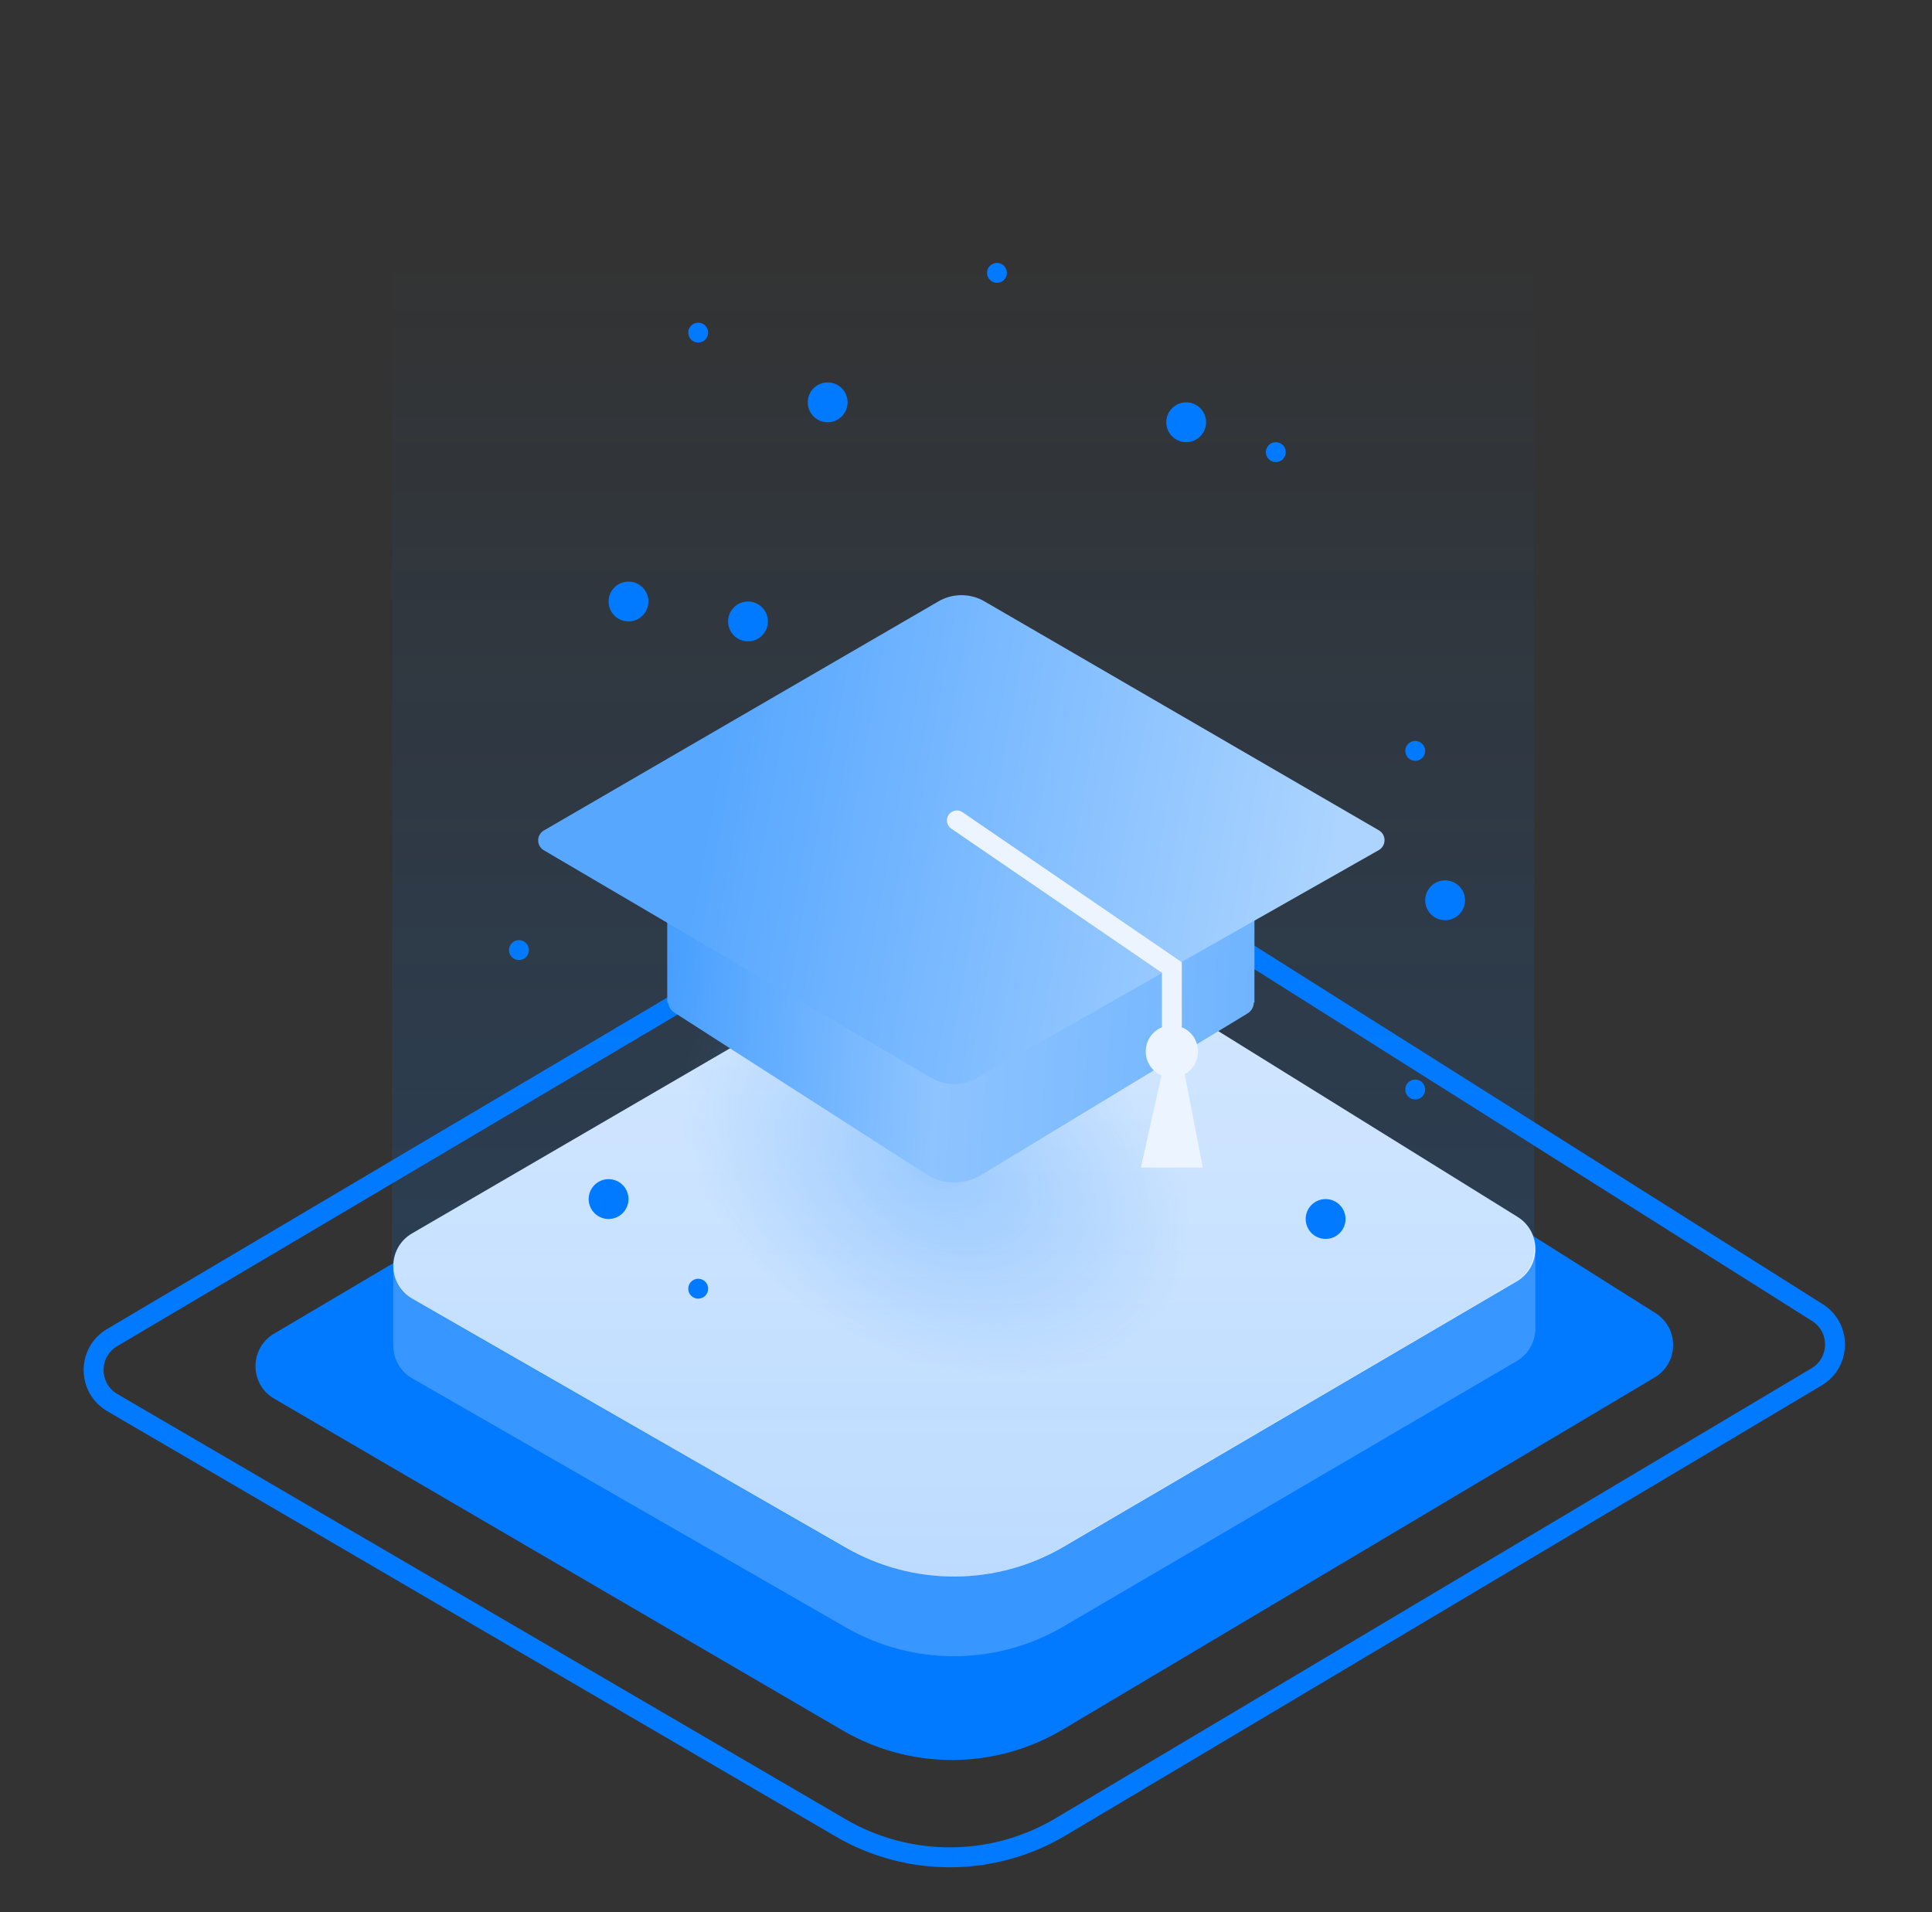 <svg width="97" height="96" viewBox="0 0 97 96" fill="none" xmlns="http://www.w3.org/2000/svg">
<rect x="0" y="0" width="97" height="96" fill="#333333" stroke="none"/>
<path d="M42.198 91.762L5.639 70.417C4.392 69.689 4.387 67.888 5.63 67.153L45.111 43.792C48.624 41.713 53.007 41.775 56.46 43.953L91.246 65.897C92.442 66.651 92.419 68.402 91.205 69.125L53.253 91.715C49.851 93.74 45.617 93.758 42.198 91.762Z" stroke="#017AFF"/>
<path d="M42.311 86.877L13.767 70.221C12.519 69.493 12.514 67.692 13.757 66.957L44.671 48.677C48.184 46.6 52.563 46.662 56.015 48.838L83.119 65.925C84.315 66.679 84.292 68.43 83.077 69.153L53.361 86.83C49.96 88.853 45.729 88.871 42.311 86.877Z" fill="#017AFF"/>
<path fill-rule="evenodd" clip-rule="evenodd" d="M20.697 69.2L42.47 81.705C45.855 83.649 50.022 83.632 53.391 81.659L76.15 68.333C76.752 67.98 77.065 67.374 77.085 66.76L77.087 66.76V62.732L72.488 62.793L55.578 52.299C52.157 50.176 47.843 50.115 44.364 52.141L24.984 63.421L19.743 63.491V67.587L19.747 67.586C19.757 68.216 20.074 68.841 20.697 69.2Z" fill="#3796FF"/>
<path d="M42.47 77.705L20.697 65.2C19.434 64.474 19.429 62.655 20.688 61.922L44.364 48.141C47.843 46.115 52.157 46.176 55.578 48.299L76.191 61.091C77.402 61.843 77.379 63.612 76.149 64.333L53.391 77.659C50.022 79.632 45.855 79.65 42.47 77.705Z" fill="#ECF4FF"/>
<ellipse opacity="0.4" cx="46.937" cy="58.446" rx="13.672" ry="9.622" transform="rotate(30 46.937 58.446)" fill="url(#paint0_radial_3401_55720)"/>
<path opacity="0.2" d="M20.641 65.209L42.414 77.715C45.799 79.659 49.966 79.642 53.334 77.669L76.093 64.342C76.696 63.989 77.009 63.384 77.028 62.77L77.03 62.77V58.742V12.351L19.691 12.351L19.686 59.501V63.596L19.691 63.596C19.7 64.226 20.017 64.851 20.641 65.209Z" fill="url(#paint1_linear_3401_55720)"/>
<g class="icon_animate_snow_3">
<circle cx="66.555" cy="61.199" r="1" fill="#017AFF"/>
<circle cx="30.555" cy="60.199" r="1" fill="#017AFF"/>
<circle cx="30.555" cy="42.199" r="1" fill="#017AFF"/>
<circle cx="37.555" cy="31.199" r="1" fill="#017AFF"/>
<circle cx="31.555" cy="30.199" r="1" fill="#017AFF"/>
<circle cx="41.555" cy="20.199" r="1" fill="#017AFF"/>
<circle cx="59.555" cy="21.199" r="1" fill="#017AFF"/>
<circle cx="72.555" cy="45.199" r="1" fill="#017AFF"/>
<circle cx="71.055" cy="54.699" r="0.5" fill="#017AFF"/>
<circle cx="37.055" cy="39.699" r="0.5" fill="#017AFF"/>
<circle cx="50.055" cy="13.699" r="0.5" fill="#017AFF"/>
<circle cx="35.055" cy="16.699" r="0.5" fill="#017AFF"/>
<circle cx="64.055" cy="22.699" r="0.5" fill="#017AFF"/>
<circle cx="71.055" cy="37.699" r="0.5" fill="#017AFF"/>
<circle cx="26.055" cy="47.699" r="0.5" fill="#017AFF"/>
<circle cx="35.055" cy="64.699" r="0.5" fill="#017AFF"/>
</g>
<g class="icon_animate_3">
<path fill-rule="evenodd" clip-rule="evenodd" d="M33.871 50.846L46.576 58.998C47.39 59.476 48.398 59.484 49.219 59.018L62.615 50.892C62.829 50.771 62.941 50.56 62.95 50.345L62.982 50.327V45.446L59.108 43.297L49.599 35.539C48.778 35.063 47.765 35.063 46.944 35.539L35.615 42.118L33.5 45.005V50.327L33.55 50.356C33.573 50.549 33.68 50.734 33.871 50.846Z" fill="url(#paint2_linear_3401_55720)"/>
<path d="M46.746 54.108L27.302 42.686C26.924 42.464 26.925 41.916 27.305 41.695L47.12 30.19C47.832 29.776 48.712 29.776 49.425 30.19L69.228 41.685C69.611 41.908 69.608 42.462 69.223 42.681L49.041 54.126C48.328 54.53 47.453 54.523 46.746 54.108Z" fill="url(#paint3_linear_3401_55720)"/>
<path d="M58.835 51.473L58.835 48.572L48.041 41.188" stroke="#EBF4FF" stroke-linecap="round"/>
<circle cx="58.836" cy="52.787" r="1.314" fill="#EBF4FF"/>
<path d="M57.279 58.618L58.365 53.771H59.45L60.39 58.618H57.279Z" fill="#EBF4FF"/>
</g>
<defs>
<radialGradient id="paint0_radial_3401_55720" cx="0" cy="0" r="1" gradientUnits="userSpaceOnUse" gradientTransform="translate(46.937 58.446) rotate(90) scale(9.622 13.672)">
<stop stop-color="#5DABFF"/>
<stop offset="1" stop-color="#60ACFF" stop-opacity="0"/>
</radialGradient>
<linearGradient id="paint1_linear_3401_55720" x1="48.358" y1="12.351" x2="48.358" y2="79.161" gradientUnits="userSpaceOnUse">
<stop stop-color="#017AFF" stop-opacity="0"/>
<stop offset="1" stop-color="#017AFF"/>
</linearGradient>
<linearGradient id="paint2_linear_3401_55720" x1="31.294" y1="48.606" x2="68.953" y2="50.876" gradientUnits="userSpaceOnUse">
<stop stop-color="#3C99FF"/>
<stop offset="0.424" stop-color="#8EC4FF"/>
<stop offset="1" stop-color="#64AEFF"/>
</linearGradient>
<linearGradient id="paint3_linear_3401_55720" x1="36.048" y1="37.203" x2="67.102" y2="42.8" gradientUnits="userSpaceOnUse">
<stop stop-color="#57A7FF"/>
<stop offset="1" stop-color="#ACD4FF"/>
</linearGradient>
</defs>
</svg>
